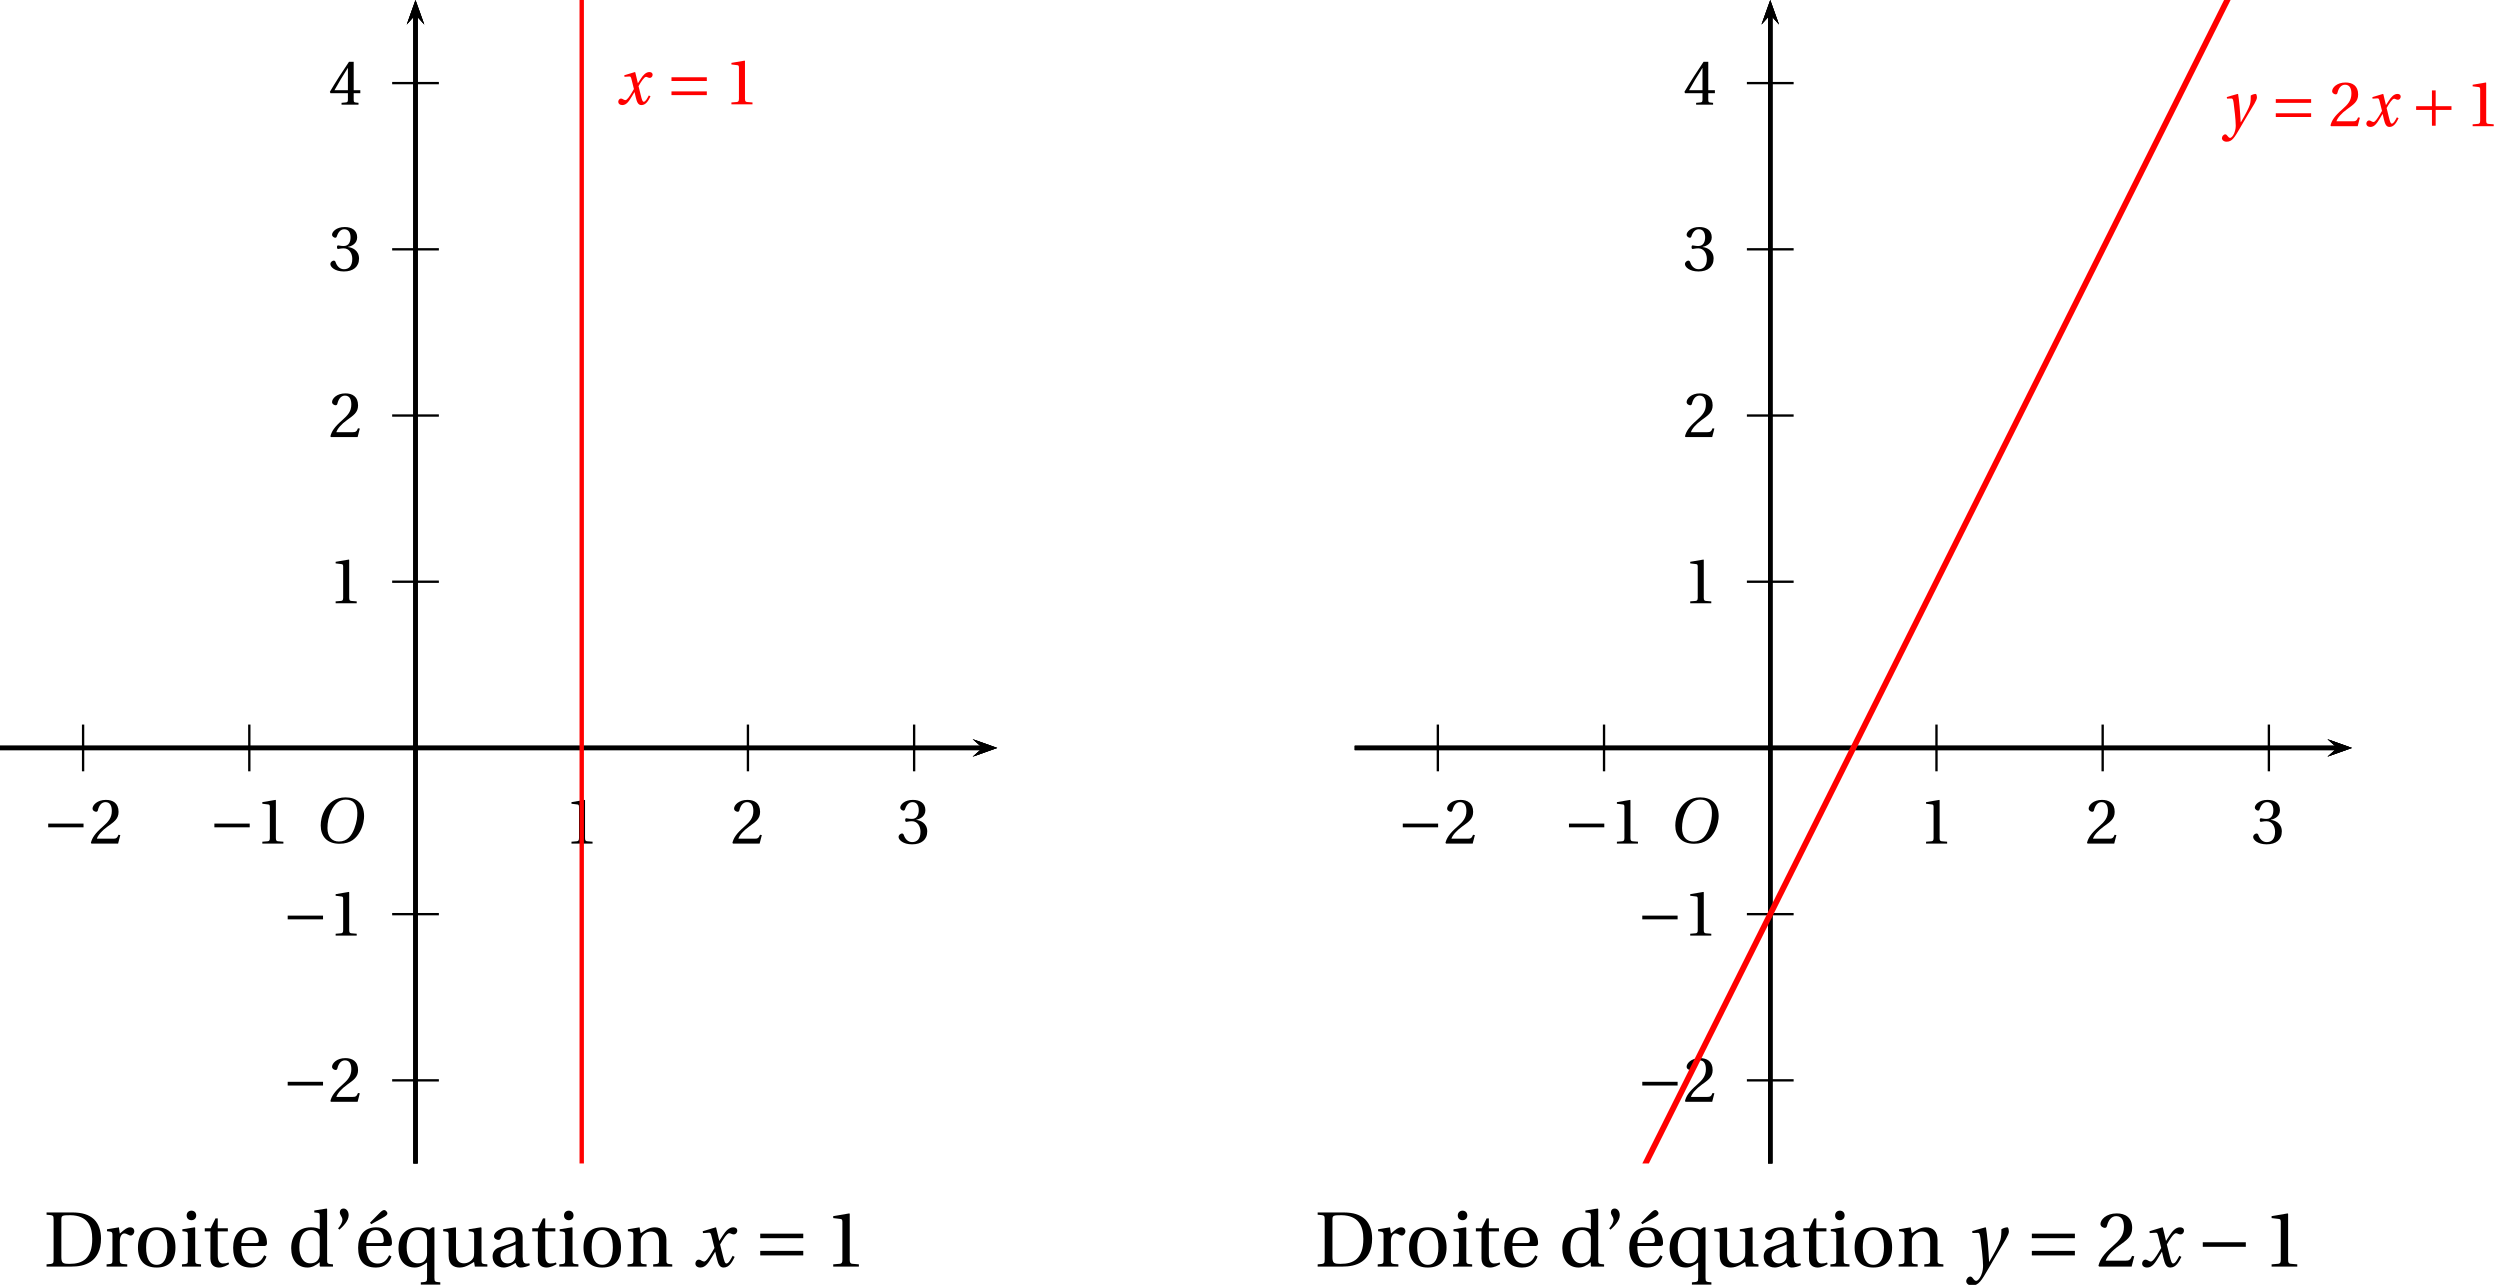 <?xml version='1.0' encoding='UTF-8'?>
<!-- This file was generated by dvisvgm 2.2 -->
<svg height='179.936pt' version='1.1' viewBox='50.801 21.555 350.104 179.936' width='350.104pt' xmlns='http://www.w3.org/2000/svg' xmlns:xlink='http://www.w3.org/1999/xlink'>
<defs>
<clipPath id='clip1'>
<path d='M50.801 184.485V21.555H190.457V184.485Z'/>
</clipPath>
<clipPath id='clip2'>
<path d='M240.52 184.485V21.555H380.177V184.485Z'/>
</clipPath>
<use id='g10-39' xlink:href='#g3-39'/>
<use id='g10-49' xlink:href='#g3-49'/>
<use id='g10-50' xlink:href='#g3-50'/>
<use id='g10-51' xlink:href='#g3-51'/>
<use id='g10-52' xlink:href='#g3-52'/>
<use id='g10-68' xlink:href='#g3-68'/>
<use id='g10-97' xlink:href='#g3-97'/>
<use id='g10-100' xlink:href='#g3-100'/>
<use id='g10-101' xlink:href='#g3-101'/>
<use id='g10-105' xlink:href='#g3-105'/>
<use id='g10-110' xlink:href='#g3-110'/>
<use id='g10-111' xlink:href='#g3-111'/>
<use id='g10-113' xlink:href='#g3-113'/>
<use id='g10-114' xlink:href='#g3-114'/>
<use id='g10-116' xlink:href='#g3-116'/>
<use id='g10-117' xlink:href='#g3-117'/>
<use id='g10-233' xlink:href='#g3-233'/>
<path d='M6.958 -2.772V-3.408H0.931V-2.772H6.958Z' id='g1-161'/>
<path d='M0.931 -3.408V-2.772H3.627V-0.077H4.263V-2.772H6.958V-3.408H4.263V-6.103H3.627V-3.408H0.931Z' id='g1-197'/>
<path d='M6.958 -1.567V-2.202H0.931V-1.567H6.958ZM6.958 -3.978V-4.613H0.931V-3.978H6.958Z' id='g1-198'/>
<path d='M5.523 -7.364C6.728 -7.364 7.495 -6.651 7.495 -5.106C7.495 -4.482 7.429 -3.572 6.98 -2.411C6.531 -1.238 5.786 -0.219 4.361 -0.219C3.178 -0.219 2.4 -0.997 2.4 -2.52C2.4 -3.441 2.575 -4.46 3.079 -5.523C3.583 -6.564 4.361 -7.364 5.523 -7.364ZM5.479 -7.747C3.726 -7.747 2.641 -6.783 2.005 -5.731C1.403 -4.712 1.249 -3.682 1.249 -2.959C1.249 -1.151 2.279 0.164 4.46 0.164C6.399 0.164 7.353 -0.833 7.955 -1.918C8.547 -2.991 8.646 -4.109 8.646 -4.536C8.646 -6.783 7.287 -7.747 5.479 -7.747Z' id='g8-79'/>
<path d='M5.556 -1.512C5.293 -1.019 4.997 -0.438 4.69 -0.438C4.482 -0.438 4.394 -0.69 4.153 -1.666L3.802 -3.101C4.197 -3.802 4.756 -4.679 5.073 -4.679C5.172 -4.679 5.26 -4.657 5.38 -4.591C5.49 -4.547 5.599 -4.504 5.731 -4.504C5.972 -4.504 6.202 -4.734 6.202 -5.03C6.202 -5.369 5.95 -5.501 5.643 -5.501C5.062 -5.501 4.569 -4.975 4.186 -4.361L3.704 -3.616H3.682L3.243 -5.457L3.178 -5.501L1.37 -4.953L1.403 -4.69L2.224 -4.745C2.422 -4.756 2.498 -4.701 2.619 -4.197L3.013 -2.608L2.707 -2.082C2.235 -1.282 1.83 -0.712 1.567 -0.712C1.457 -0.712 1.348 -0.756 1.249 -0.811C1.14 -0.866 0.997 -0.975 0.811 -0.975C0.526 -0.975 0.34 -0.69 0.34 -0.427C0.34 -0.11 0.603 0.131 1.041 0.131C1.786 0.131 2.213 -0.614 2.663 -1.348L3.101 -2.071H3.123L3.32 -1.216C3.528 -0.34 3.737 0.131 4.295 0.131C5.095 0.131 5.512 -0.69 5.84 -1.359L5.556 -1.512Z' id='g8-120'/>
<path d='M0.778 -4.975L0.811 -4.701L1.556 -4.723C1.797 -4.734 1.852 -4.547 1.94 -3.978C2.06 -3.123 2.301 -1.019 2.301 -0.142C2.301 0.186 2.279 0.636 2.038 1.216C1.841 1.677 1.556 1.994 1.337 1.994C1.172 1.994 1.052 1.874 0.888 1.655C0.756 1.479 0.668 1.392 0.504 1.392C0.219 1.403 -0.055 1.731 -0.055 2.049C-0.055 2.345 0.263 2.652 0.745 2.652C1.677 2.652 2.082 1.961 3.046 0.296C3.265 -0.077 3.923 -1.238 4.602 -2.356C5.227 -3.386 5.917 -4.449 5.917 -4.887C5.917 -5.271 5.797 -5.501 5.72 -5.501C5.512 -5.501 5.139 -5.413 4.865 -5.227C4.876 -4.843 4.854 -4.175 4.723 -3.715C4.547 -3.101 3.901 -1.918 3.178 -0.668H3.145C3.068 -2.345 2.86 -4.657 2.707 -5.457L2.619 -5.501L0.778 -4.975Z' id='g8-121'/>
<path d='M0.975 -5.172C1.523 -5.676 2.268 -6.41 2.268 -7.188C2.268 -7.78 1.918 -8.142 1.556 -8.131C1.227 -8.131 1.03 -7.9 1.03 -7.605C1.03 -7.21 1.392 -6.98 1.392 -6.575C1.392 -6.158 1.129 -5.742 0.789 -5.347L0.975 -5.172Z' id='g3-39'/>
<path d='M4.788 0V-0.318L3.868 -0.394C3.638 -0.416 3.506 -0.504 3.506 -0.931V-7.385L3.452 -7.451L1.194 -7.068V-6.794L2.213 -6.673C2.4 -6.651 2.476 -6.564 2.476 -6.246V-0.931C2.476 -0.723 2.444 -0.592 2.378 -0.515C2.323 -0.438 2.235 -0.405 2.115 -0.394L1.194 -0.318V0H4.788Z' id='g3-49'/>
<path d='M5.314 -1.446L5.008 -1.501C4.778 -0.909 4.558 -0.833 4.12 -0.833H1.315C1.49 -1.403 2.137 -2.181 3.156 -2.915C4.208 -3.682 5.019 -4.175 5.019 -5.402C5.019 -6.925 4.011 -7.451 2.86 -7.451C1.359 -7.451 0.581 -6.542 0.581 -5.972C0.581 -5.599 0.997 -5.424 1.183 -5.424C1.381 -5.424 1.457 -5.534 1.501 -5.72C1.677 -6.465 2.104 -7.068 2.783 -7.068C3.627 -7.068 3.868 -6.355 3.868 -5.556C3.868 -4.383 3.276 -3.726 2.323 -2.882C0.975 -1.709 0.504 -0.964 0.296 -0.11L0.405 0H4.942L5.314 -1.446Z' id='g3-50'/>
<path d='M1.425 -4.011C1.425 -3.824 1.479 -3.704 1.622 -3.704C1.753 -3.704 2.049 -3.813 2.575 -3.813C3.506 -3.813 4.032 -2.97 4.032 -2.016C4.032 -0.712 3.386 -0.252 2.608 -0.252C1.885 -0.252 1.414 -0.8 1.205 -1.414C1.14 -1.622 1.03 -1.72 0.877 -1.72C0.679 -1.72 0.296 -1.512 0.296 -1.118C0.296 -0.647 1.052 0.131 2.597 0.131C4.186 0.131 5.183 -0.668 5.183 -2.071C5.183 -3.539 3.923 -3.978 3.32 -4.032V-4.076C3.912 -4.175 4.865 -4.613 4.865 -5.698C4.865 -6.914 3.912 -7.451 2.739 -7.451C1.293 -7.451 0.581 -6.618 0.581 -6.147C0.581 -5.808 0.964 -5.621 1.118 -5.621C1.26 -5.621 1.348 -5.698 1.392 -5.84C1.633 -6.586 2.049 -7.068 2.663 -7.068C3.528 -7.068 3.737 -6.301 3.737 -5.687C3.737 -5.03 3.506 -4.208 2.575 -4.208C2.049 -4.208 1.753 -4.317 1.622 -4.317C1.479 -4.317 1.425 -4.208 1.425 -4.011Z' id='g3-51'/>
<path d='M3.287 -1.961V-0.844C3.287 -0.471 3.167 -0.405 2.904 -0.384L2.202 -0.318V0H5.095V-0.318L4.602 -0.373C4.35 -0.405 4.273 -0.471 4.273 -0.844V-1.961H5.402V-2.476H4.273V-7.32H3.474C2.444 -5.808 1.216 -3.901 0.208 -2.192L0.307 -1.961H3.287ZM0.997 -2.476C1.655 -3.671 2.422 -4.931 3.265 -6.257H3.287V-2.476H0.997Z' id='g3-52'/>
<path d='M2.455 -6.575C2.455 -7.144 2.553 -7.199 3.726 -7.199C6.082 -7.155 6.783 -5.731 6.783 -3.879C6.783 -1.118 5.435 -0.384 3.594 -0.384C2.641 -0.384 2.455 -0.504 2.455 -1.37V-6.575ZM0.384 -7.583V-7.265C1.348 -7.199 1.37 -7.177 1.37 -6.564V-1.019C1.37 -0.405 1.348 -0.384 0.384 -0.318V0H3.802C4.778 0 5.775 -0.142 6.586 -0.701S8.01 -2.279 8.01 -3.923C8.01 -5.03 7.692 -5.983 7.024 -6.629C6.312 -7.298 5.336 -7.572 4.021 -7.583H0.384Z' id='g3-68'/>
<path d='M3.758 -1.567C3.758 -0.679 3.079 -0.449 2.652 -0.449C1.972 -0.449 1.644 -0.931 1.644 -1.578C1.644 -2.093 1.885 -2.356 2.498 -2.586C2.937 -2.75 3.517 -2.959 3.758 -3.112V-1.567ZM4.745 -4.043C4.745 -4.679 4.602 -5.501 2.948 -5.501C1.709 -5.501 0.734 -4.854 0.734 -4.252C0.734 -3.901 1.14 -3.737 1.348 -3.737C1.578 -3.737 1.644 -3.857 1.698 -4.043C1.94 -4.854 2.389 -5.117 2.827 -5.117C3.254 -5.117 3.758 -4.898 3.758 -4.021V-3.561C3.485 -3.276 2.422 -3.002 1.556 -2.728C0.767 -2.487 0.537 -1.94 0.537 -1.425C0.537 -0.603 1.085 0.131 2.115 0.131C2.794 0.11 3.397 -0.296 3.748 -0.526C3.901 -0.121 4.076 0.131 4.46 0.131C4.865 0.131 5.336 0.011 5.753 -0.197L5.687 -0.46C5.534 -0.427 5.293 -0.405 5.128 -0.449C4.931 -0.493 4.745 -0.701 4.745 -1.392V-4.043Z' id='g3-97'/>
<path d='M6.388 0V-0.318C5.61 -0.373 5.566 -0.394 5.566 -0.953V-8.065L5.49 -8.131L3.769 -7.857V-7.583L4.186 -7.539C4.471 -7.506 4.536 -7.451 4.536 -7.035V-5.238C4.23 -5.402 3.824 -5.501 3.32 -5.501C2.422 -5.501 1.753 -5.216 1.293 -4.745C0.822 -4.252 0.537 -3.528 0.537 -2.575C0.537 -0.953 1.381 0.131 2.827 0.131C3.419 0.131 3.934 -0.131 4.526 -0.614V-0.077L4.613 0H6.388ZM4.536 -1.863C4.536 -1.622 4.526 -1.435 4.46 -1.249C4.241 -0.679 3.758 -0.46 3.189 -0.46C2.181 -0.46 1.677 -1.446 1.677 -2.707C1.677 -4.131 2.192 -5.117 3.309 -5.117C3.824 -5.117 4.241 -4.876 4.438 -4.427C4.526 -4.241 4.536 -4.087 4.536 -3.791V-1.863Z' id='g3-100'/>
<path d='M4.832 -2.882C5.062 -2.882 5.271 -2.937 5.271 -3.298C5.271 -3.945 5.062 -5.501 3.057 -5.501C1.348 -5.501 0.537 -4.284 0.537 -2.641C0.537 -0.909 1.282 0.153 3.068 0.131C4.284 0.121 4.909 -0.548 5.205 -1.414L4.876 -1.589C4.569 -0.953 4.153 -0.427 3.287 -0.427C1.929 -0.427 1.655 -1.742 1.677 -2.882H4.832ZM1.687 -3.298C1.687 -3.748 1.852 -5.117 2.991 -5.117C4.011 -5.117 4.131 -4.076 4.131 -3.649C4.131 -3.441 4.065 -3.298 3.758 -3.298H1.687Z' id='g3-101'/>
<path d='M0.405 -5.227V-4.953L0.822 -4.898C1.107 -4.854 1.172 -4.799 1.172 -4.405V-0.953C1.172 -0.394 1.14 -0.373 0.351 -0.318V0H3.024V-0.318C2.246 -0.373 2.202 -0.394 2.202 -0.953V-5.435L2.126 -5.501L0.405 -5.227ZM1.677 -7.835C1.282 -7.835 1.008 -7.55 1.008 -7.155C1.008 -6.772 1.282 -6.498 1.677 -6.498C2.082 -6.498 2.334 -6.772 2.345 -7.155C2.345 -7.55 2.082 -7.835 1.677 -7.835Z' id='g3-105'/>
<path d='M5.797 -3.758C5.797 -4.865 5.194 -5.501 4.186 -5.501C3.375 -5.501 2.871 -5.106 2.192 -4.668L2.038 -5.501L0.405 -5.227V-4.953L0.822 -4.898C1.107 -4.854 1.172 -4.799 1.172 -4.405V-0.953C1.172 -0.394 1.14 -0.373 0.351 -0.318V0H3.024V-0.318C2.246 -0.373 2.202 -0.394 2.202 -0.953V-3.517C2.202 -3.791 2.224 -3.945 2.312 -4.12C2.542 -4.547 3.035 -4.909 3.616 -4.909C4.361 -4.909 4.767 -4.493 4.767 -3.539V-0.953C4.767 -0.394 4.734 -0.373 3.945 -0.318V0H6.618V-0.318C5.84 -0.373 5.797 -0.394 5.797 -0.953V-3.758Z' id='g3-110'/>
<path d='M3.156 -5.501C1.403 -5.501 0.537 -4.46 0.537 -2.685S1.403 0.131 3.156 0.131C4.931 0.131 5.786 -0.909 5.786 -2.685S4.931 -5.501 3.156 -5.501ZM1.677 -2.685C1.677 -4.197 2.159 -5.117 3.156 -5.117C4.175 -5.117 4.646 -4.197 4.646 -2.685S4.175 -0.252 3.156 -0.252C2.159 -0.252 1.677 -1.172 1.677 -2.685Z' id='g3-111'/>
<path d='M5.566 -5.501H5.271L4.799 -5.161C4.383 -5.391 3.824 -5.501 3.353 -5.501C2.476 -5.501 1.786 -5.238 1.304 -4.745S0.537 -3.539 0.537 -2.553C0.537 -0.8 1.49 0.131 2.816 0.131C3.43 0.131 3.967 -0.164 4.536 -0.581V1.567C4.536 2.126 4.482 2.148 3.66 2.202V2.52H6.388V2.202C5.632 2.148 5.566 2.126 5.566 1.567V-5.501ZM4.536 -1.874C4.536 -1.633 4.526 -1.446 4.46 -1.271C4.252 -0.69 3.835 -0.46 3.233 -0.46C2.148 -0.46 1.677 -1.457 1.677 -2.696C1.677 -4.043 2.148 -5.117 3.265 -5.117C3.835 -5.117 4.241 -4.92 4.449 -4.361C4.515 -4.186 4.536 -3.989 4.536 -3.726V-1.874Z' id='g3-113'/>
<path d='M2.071 -5.501L0.405 -5.227V-4.953L0.822 -4.898C1.107 -4.854 1.172 -4.799 1.172 -4.405V-0.953C1.172 -0.394 1.118 -0.373 0.351 -0.318V0H3.243V-0.318C2.268 -0.373 2.202 -0.394 2.202 -0.953V-3.517C2.202 -4.361 2.575 -4.646 2.827 -4.646C3.002 -4.646 3.189 -4.58 3.506 -4.405C3.583 -4.361 3.671 -4.35 3.726 -4.35C3.989 -4.35 4.23 -4.624 4.23 -4.964C4.23 -5.205 4.076 -5.501 3.649 -5.501C3.254 -5.501 2.926 -5.26 2.202 -4.624L2.071 -5.501Z' id='g3-114'/>
<path d='M3.572 -4.931V-5.369H2.159V-6.75H1.841L1.172 -5.369H0.34V-4.931H1.129V-1.118C1.129 0 1.961 0.131 2.345 0.131C2.904 0.131 3.43 -0.153 3.748 -0.351L3.66 -0.581C3.397 -0.471 3.156 -0.438 2.882 -0.438C2.509 -0.438 2.159 -0.701 2.159 -1.534V-4.931H3.572Z' id='g3-116'/>
<path d='M6.476 0V-0.318C5.72 -0.373 5.654 -0.394 5.654 -0.953V-5.435L5.577 -5.501L3.857 -5.227V-4.953L4.273 -4.898C4.558 -4.854 4.624 -4.799 4.624 -4.405V-1.94C4.624 -1.633 4.591 -1.392 4.536 -1.282C4.284 -0.778 3.758 -0.46 3.189 -0.46C2.553 -0.46 2.082 -0.855 2.082 -1.709V-5.435L2.005 -5.501L0.285 -5.227V-4.953L0.701 -4.898C0.986 -4.854 1.052 -4.799 1.052 -4.405V-1.512C1.052 -0.252 1.797 0.131 2.608 0.131C3.539 0.131 4.295 -0.504 4.613 -0.657L4.723 0H6.476Z' id='g3-117'/>
<path d='M4.832 -2.882C5.062 -2.882 5.271 -2.937 5.271 -3.298C5.271 -3.945 5.062 -5.501 3.057 -5.501C1.348 -5.501 0.537 -4.284 0.537 -2.641C0.537 -0.909 1.282 0.153 3.068 0.131C4.284 0.121 4.909 -0.548 5.205 -1.414L4.876 -1.589C4.569 -0.953 4.153 -0.427 3.287 -0.427C1.929 -0.427 1.655 -1.742 1.677 -2.882H4.832ZM1.687 -3.298C1.687 -3.748 1.852 -5.117 2.991 -5.117C4.011 -5.117 4.131 -4.076 4.131 -3.649C4.131 -3.441 4.065 -3.298 3.758 -3.298H1.687ZM2.367 -5.939L4.021 -6.859C4.35 -7.035 4.635 -7.221 4.635 -7.451C4.635 -7.67 4.372 -7.922 4.208 -7.922C4.021 -7.922 3.835 -7.813 3.506 -7.473L2.202 -6.158L2.367 -5.939Z' id='g3-233'/>
</defs>
<g id='page1'>
<path clip-path='url(#clip1)' d='M187.02 127.523L190.457 126.297L187.02 125.07L188.395 126.297'/>
<path clip-path='url(#clip1)' d='M50.801 126.297H188.395' fill='none' stroke='#000000' stroke-miterlimit='10' stroke-width='0.614'/>
<path clip-path='url(#clip1)' d='M108.989 129.571V123.024' fill='none' stroke='#000000' stroke-miterlimit='10' stroke-width='0.327'/>
<path clip-path='url(#clip1)' d='M132.266 129.571V123.024' fill='none' stroke='#000000' stroke-miterlimit='10' stroke-width='0.327'/>
<path clip-path='url(#clip1)' d='M155.543 129.571V123.024' fill='none' stroke='#000000' stroke-miterlimit='10' stroke-width='0.327'/>
<path clip-path='url(#clip1)' d='M178.817 129.571V123.024' fill='none' stroke='#000000' stroke-miterlimit='10' stroke-width='0.327'/>
<path clip-path='url(#clip1)' d='M108.989 129.571V123.024' fill='none' stroke='#000000' stroke-miterlimit='10' stroke-width='0.327'/>
<path clip-path='url(#clip1)' d='M85.715 129.571V123.024' fill='none' stroke='#000000' stroke-miterlimit='10' stroke-width='0.327'/>
<path clip-path='url(#clip1)' d='M62.438 129.571V123.024' fill='none' stroke='#000000' stroke-miterlimit='10' stroke-width='0.327'/>
<path clip-path='url(#clip1)' d='M110.219 24.992L108.988 21.555L107.762 24.992L108.988 23.617'/>
<path clip-path='url(#clip1)' d='M108.989 184.485V23.618' fill='none' stroke='#000000' stroke-miterlimit='10' stroke-width='0.614'/>
<path clip-path='url(#clip1)' d='M187.02 127.523L190.457 126.297L187.02 125.07L188.395 126.297'/>
<path clip-path='url(#clip1)' d='M50.801 126.297H188.395' fill='none' stroke='#000000' stroke-miterlimit='10' stroke-width='0.614'/>
<path clip-path='url(#clip1)' d='M110.219 24.992L108.988 21.555L107.762 24.992L108.988 23.617'/>
<path clip-path='url(#clip1)' d='M108.989 184.485V23.618' fill='none' stroke='#000000' stroke-miterlimit='10' stroke-width='0.614'/>
<path clip-path='url(#clip1)' d='M105.719 126.297H112.262' fill='none' stroke='#000000' stroke-miterlimit='10' stroke-width='0.327'/>
<path clip-path='url(#clip1)' d='M105.719 103.02H112.262' fill='none' stroke='#000000' stroke-miterlimit='10' stroke-width='0.327'/>
<path clip-path='url(#clip1)' d='M105.719 79.747H112.262' fill='none' stroke='#000000' stroke-miterlimit='10' stroke-width='0.327'/>
<path clip-path='url(#clip1)' d='M105.719 56.469H112.262' fill='none' stroke='#000000' stroke-miterlimit='10' stroke-width='0.327'/>
<path clip-path='url(#clip1)' d='M105.719 33.192H112.262' fill='none' stroke='#000000' stroke-miterlimit='10' stroke-width='0.327'/>
<path clip-path='url(#clip1)' d='M105.719 126.297H112.262' fill='none' stroke='#000000' stroke-miterlimit='10' stroke-width='0.327'/>
<path clip-path='url(#clip1)' d='M105.719 149.575H112.262' fill='none' stroke='#000000' stroke-miterlimit='10' stroke-width='0.327'/>
<path clip-path='url(#clip1)' d='M105.719 172.848H112.262' fill='none' stroke='#000000' stroke-miterlimit='10' stroke-width='0.327'/>
<path clip-path='url(#clip1)' d='M110.219 24.992L108.988 21.555L107.762 24.992L108.988 23.617'/>
<path clip-path='url(#clip1)' d='M108.989 184.485V23.618' fill='none' stroke='#000000' stroke-miterlimit='10' stroke-width='0.614'/>
<path clip-path='url(#clip1)' d='M187.02 127.523L190.457 126.297L187.02 125.07L188.395 126.297'/>
<path clip-path='url(#clip1)' d='M50.801 126.297H188.395' fill='none' stroke='#000000' stroke-miterlimit='10' stroke-width='0.614'/>
<g transform='matrix(0.821 0 0 0.821 6.543 33.001)'>
<use x='150.194' xlink:href='#g10-49' y='129.95'/>
<use x='178.541' xlink:href='#g10-50' y='129.95'/>
<use x='206.887' xlink:href='#g10-51' y='129.95'/>
<use x='89.544' xlink:href='#g1-161' y='129.95'/>
<use x='97.459' xlink:href='#g10-49' y='129.95'/>
<use x='61.198' xlink:href='#g1-161' y='129.95'/>
<use x='69.112' xlink:href='#g10-50' y='129.95'/>
<use x='102.05' xlink:href='#g1-161' y='145.648'/>
<use x='109.965' xlink:href='#g10-49' y='145.648'/>
<use x='102.05' xlink:href='#g1-161' y='173.995'/>
<use x='109.965' xlink:href='#g10-50' y='173.995'/>
<use x='109.965' xlink:href='#g10-49' y='88.955'/>
<use x='109.965' xlink:href='#g10-50' y='60.609'/>
<use x='109.965' xlink:href='#g10-51' y='32.233'/>
<use x='109.965' xlink:href='#g10-52' y='3.916'/>
</g>
<path clip-path='url(#clip1)' d='M132.266 184.484V21.555' fill='none' stroke='#ff0000' stroke-miterlimit='10' stroke-width='0.614'/>
<g transform='matrix(0.821 0 0 0.821 -0.44 39.984)'>
<use x='115.87' xlink:href='#g8-79' y='121.313'/>
</g>
<g fill='#ff0000' transform='matrix(0.821 0 0 0.821 34.474 -60.103)'>
<use x='125.004' xlink:href='#g8-120' y='117.254'/>
<use x='133.494' xlink:href='#g1-198' y='117.254'/>
<use x='143.454' xlink:href='#g10-49' y='117.254'/>
</g>
<path clip-path='url(#clip2)' d='M376.742 127.523L380.176 126.297L376.742 125.07L378.113 126.297'/>
<path clip-path='url(#clip2)' d='M240.52 126.297H378.113' fill='none' stroke='#000000' stroke-miterlimit='10' stroke-width='0.614'/>
<path clip-path='url(#clip2)' d='M298.711 129.571V123.024' fill='none' stroke='#000000' stroke-miterlimit='10' stroke-width='0.327'/>
<path clip-path='url(#clip2)' d='M321.989 129.571V123.024' fill='none' stroke='#000000' stroke-miterlimit='10' stroke-width='0.327'/>
<path clip-path='url(#clip2)' d='M345.262 129.571V123.024' fill='none' stroke='#000000' stroke-miterlimit='10' stroke-width='0.327'/>
<path clip-path='url(#clip2)' d='M368.539 129.571V123.024' fill='none' stroke='#000000' stroke-miterlimit='10' stroke-width='0.327'/>
<path clip-path='url(#clip2)' d='M298.711 129.571V123.024' fill='none' stroke='#000000' stroke-miterlimit='10' stroke-width='0.327'/>
<path clip-path='url(#clip2)' d='M275.434 129.571V123.024' fill='none' stroke='#000000' stroke-miterlimit='10' stroke-width='0.327'/>
<path clip-path='url(#clip2)' d='M252.16 129.571V123.024' fill='none' stroke='#000000' stroke-miterlimit='10' stroke-width='0.327'/>
<path clip-path='url(#clip2)' d='M299.937 24.992L298.711 21.555L297.484 24.992L298.711 23.617'/>
<path clip-path='url(#clip2)' d='M298.711 184.485V23.618' fill='none' stroke='#000000' stroke-miterlimit='10' stroke-width='0.614'/>
<path clip-path='url(#clip2)' d='M376.742 127.523L380.176 126.297L376.742 125.07L378.113 126.297'/>
<path clip-path='url(#clip2)' d='M240.52 126.297H378.113' fill='none' stroke='#000000' stroke-miterlimit='10' stroke-width='0.614'/>
<path clip-path='url(#clip2)' d='M299.937 24.992L298.711 21.555L297.484 24.992L298.711 23.617'/>
<path clip-path='url(#clip2)' d='M298.711 184.485V23.618' fill='none' stroke='#000000' stroke-miterlimit='10' stroke-width='0.614'/>
<path clip-path='url(#clip2)' d='M295.438 126.297H301.985' fill='none' stroke='#000000' stroke-miterlimit='10' stroke-width='0.327'/>
<path clip-path='url(#clip2)' d='M295.438 103.02H301.985' fill='none' stroke='#000000' stroke-miterlimit='10' stroke-width='0.327'/>
<path clip-path='url(#clip2)' d='M295.438 79.747H301.985' fill='none' stroke='#000000' stroke-miterlimit='10' stroke-width='0.327'/>
<path clip-path='url(#clip2)' d='M295.438 56.469H301.985' fill='none' stroke='#000000' stroke-miterlimit='10' stroke-width='0.327'/>
<path clip-path='url(#clip2)' d='M295.438 33.192H301.985' fill='none' stroke='#000000' stroke-miterlimit='10' stroke-width='0.327'/>
<path clip-path='url(#clip2)' d='M295.438 126.297H301.985' fill='none' stroke='#000000' stroke-miterlimit='10' stroke-width='0.327'/>
<path clip-path='url(#clip2)' d='M295.438 149.575H301.985' fill='none' stroke='#000000' stroke-miterlimit='10' stroke-width='0.327'/>
<path clip-path='url(#clip2)' d='M295.438 172.848H301.985' fill='none' stroke='#000000' stroke-miterlimit='10' stroke-width='0.327'/>
<path clip-path='url(#clip2)' d='M299.937 24.992L298.711 21.555L297.484 24.992L298.711 23.617'/>
<path clip-path='url(#clip2)' d='M298.711 184.485V23.618' fill='none' stroke='#000000' stroke-miterlimit='10' stroke-width='0.614'/>
<path clip-path='url(#clip2)' d='M376.742 127.523L380.176 126.297L376.742 125.07L378.113 126.297'/>
<path clip-path='url(#clip2)' d='M240.52 126.297H378.113' fill='none' stroke='#000000' stroke-miterlimit='10' stroke-width='0.614'/>
<g transform='matrix(0.821 0 0 0.821 40.48 33.001)'>
<use x='339.915' xlink:href='#g10-49' y='129.95'/>
<use x='368.262' xlink:href='#g10-50' y='129.95'/>
<use x='396.608' xlink:href='#g10-51' y='129.95'/>
<use x='279.265' xlink:href='#g1-161' y='129.95'/>
<use x='287.179' xlink:href='#g10-49' y='129.95'/>
<use x='250.919' xlink:href='#g1-161' y='129.95'/>
<use x='258.833' xlink:href='#g10-50' y='129.95'/>
<use x='291.771' xlink:href='#g1-161' y='145.648'/>
<use x='299.685' xlink:href='#g10-49' y='145.648'/>
<use x='291.771' xlink:href='#g1-161' y='173.995'/>
<use x='299.685' xlink:href='#g10-50' y='173.995'/>
<use x='299.685' xlink:href='#g10-49' y='88.955'/>
<use x='299.685' xlink:href='#g10-50' y='60.609'/>
<use x='299.685' xlink:href='#g10-51' y='32.233'/>
<use x='299.685' xlink:href='#g10-52' y='3.916'/>
</g>
<path clip-path='url(#clip2)' d='M240.519 265.953L240.59 265.813L240.66 265.672L240.73 265.532L240.801 265.395L240.871 265.254L240.941 265.113L241.012 264.973L241.082 264.832L241.148 264.695L241.219 264.555L241.289 264.414L241.359 264.273L241.43 264.137L241.5 263.996L241.57 263.855L241.641 263.715L241.707 263.578L241.777 263.437L241.848 263.297L241.918 263.156L241.988 263.016L242.059 262.879L242.129 262.739L242.199 262.598L242.27 262.457L242.336 262.321L242.406 262.18L242.477 262.039L242.547 261.899L242.617 261.762L242.687 261.621L242.758 261.481L242.828 261.34L242.895 261.199L242.965 261.062L243.035 260.922L243.105 260.781L243.176 260.64L243.246 260.504L243.316 260.363L243.387 260.222L243.457 260.082L243.523 259.945L243.594 259.804L243.664 259.664L243.734 259.524L243.805 259.383L243.875 259.246L243.945 259.106L244.016 258.965L244.086 258.824L244.152 258.688L244.223 258.547L244.293 258.406L244.363 258.266L244.434 258.129L244.504 257.988L244.574 257.848L244.645 257.707L244.711 257.566L244.781 257.43L244.852 257.289L244.922 257.148L244.992 257.008L245.062 256.871L245.133 256.731L245.203 256.59L245.273 256.449L245.34 256.313L245.41 256.172L245.48 256.031L245.551 255.891L245.621 255.75L245.691 255.613L245.762 255.473L245.832 255.332L245.902 255.191L245.969 255.055L246.039 254.914L246.109 254.773L246.18 254.633L246.25 254.496L246.32 254.355L246.391 254.215L246.461 254.074L246.527 253.934L246.598 253.797L246.668 253.657L246.738 253.516L246.809 253.375L246.879 253.239L246.949 253.098L247.019 252.957L247.09 252.817L247.156 252.68L247.227 252.539L247.297 252.398L247.367 252.258L247.438 252.117L247.508 251.98L247.578 251.84L247.648 251.699L247.719 251.558L247.785 251.422L247.855 251.281L247.926 251.14L247.996 251L248.066 250.863L248.137 250.722L248.207 250.582L248.277 250.442L248.344 250.301L248.414 250.164L248.484 250.024L248.555 249.883L248.625 249.742L248.695 249.606L248.766 249.465L248.836 249.324L248.906 249.184L248.973 249.047L249.043 248.906L249.113 248.766L249.184 248.625L249.254 248.484L249.324 248.348L249.395 248.207L249.465 248.066L249.535 247.926L249.602 247.789L249.672 247.648L249.742 247.508L249.812 247.367L249.883 247.231L249.953 247.09L250.023 246.949L250.094 246.809L250.16 246.668L250.23 246.531L250.301 246.391L250.371 246.25L250.441 246.109L250.512 245.973L250.582 245.832L250.652 245.691L250.723 245.551L250.789 245.414L250.859 245.273L250.93 245.133L251 244.992L251.07 244.852L251.141 244.715L251.211 244.575L251.281 244.434L251.352 244.293L251.418 244.157L251.488 244.016L251.559 243.875L251.629 243.735L251.699 243.598L251.77 243.457L251.84 243.316L251.91 243.176L251.977 243.035L252.047 242.898L252.117 242.758L252.187 242.617L252.258 242.476L252.328 242.34L252.398 242.199L252.469 242.058L252.539 241.918L252.605 241.781L252.676 241.64L252.746 241.5L252.816 241.36L252.887 241.219L252.957 241.082L253.027 240.942L253.098 240.801L253.168 240.66L253.234 240.524L253.305 240.383L253.375 240.242L253.445 240.102L253.516 239.965L253.586 239.824L253.656 239.684L253.727 239.543L253.793 239.402L253.863 239.265L253.934 239.125L254.004 238.984L254.074 238.844L254.144 238.707L254.215 238.566L254.285 238.426L254.355 238.285L254.422 238.149L254.492 238.008L254.563 237.867L254.633 237.727L254.703 237.586L254.773 237.449L254.844 237.309L254.914 237.168L254.984 237.027L255.051 236.891L255.121 236.75L255.191 236.609L255.262 236.469L255.332 236.332L255.402 236.191L255.473 236.051L255.543 235.91L255.609 235.77L255.68 235.633L255.75 235.493L255.82 235.352L255.891 235.211L255.961 235.075L256.031 234.934L256.102 234.793L256.172 234.652L256.238 234.516L256.309 234.375L256.379 234.234L256.449 234.094L256.52 233.953L256.59 233.816L256.66 233.676L256.73 233.535L256.801 233.394L256.867 233.258L256.937 233.117L257.008 232.976L257.078 232.836L257.148 232.699L257.219 232.558L257.289 232.418L257.359 232.278L257.426 232.137L257.496 232L257.566 231.86L257.637 231.719L257.707 231.578L257.777 231.442L257.848 231.301L257.918 231.16L257.988 231.02L258.055 230.883L258.125 230.742L258.195 230.601L258.266 230.461L258.336 230.32L258.406 230.183L258.477 230.043L258.547 229.902L258.617 229.761L258.684 229.625L258.754 229.484L258.824 229.344L258.895 229.203L258.965 229.067L259.035 228.926L259.105 228.785L259.176 228.645L259.242 228.508L259.313 228.367L259.383 228.227L259.453 228.086L259.523 227.945L259.594 227.809L259.664 227.668L259.734 227.527L259.805 227.387L259.871 227.25L259.941 227.109L260.012 226.969L260.082 226.828L260.152 226.691L260.223 226.55L260.293 226.41L260.363 226.27L260.434 226.129L260.5 225.993L260.57 225.852L260.641 225.711L260.711 225.57L260.781 225.434L260.852 225.293L260.922 225.152L260.992 225.012L261.059 224.875L261.129 224.734L261.199 224.594L261.27 224.453L261.34 224.312L261.41 224.176L261.48 224.035L261.551 223.894L261.621 223.754L261.687 223.617L261.758 223.476L261.828 223.336L261.898 223.196L261.969 223.058L262.039 222.918L262.109 222.778L262.18 222.637L262.25 222.496L262.316 222.36L262.387 222.219L262.457 222.078L262.527 221.938L262.598 221.801L262.668 221.66L262.738 221.519L262.809 221.379L262.875 221.242L262.945 221.101L263.016 220.961L263.086 220.82L263.156 220.679L263.227 220.543L263.297 220.402L263.367 220.262L263.437 220.121L263.504 219.985L263.574 219.844L263.645 219.703L263.715 219.563L263.785 219.426L263.855 219.285L263.926 219.145L263.996 219.004L264.062 218.863L264.133 218.727L264.203 218.586L264.273 218.445L264.344 218.305L264.414 218.168L264.484 218.027L264.555 217.887L264.625 217.746L264.691 217.609L264.762 217.468L264.832 217.328L264.902 217.188L264.973 217.047L265.043 216.911L265.113 216.77L265.184 216.629L265.254 216.488L265.32 216.352L265.391 216.211L265.461 216.07L265.531 215.93L265.602 215.793L265.672 215.652L265.742 215.512L265.813 215.371L265.879 215.23L265.949 215.094L266.019 214.953L266.09 214.812L266.16 214.672L266.23 214.535L266.301 214.394L266.371 214.254L266.441 214.114L266.508 213.976L266.578 213.836L266.648 213.696L266.719 213.555L266.789 213.414L266.859 213.278L266.93 213.137L267 212.996L267.07 212.855L267.137 212.719L267.207 212.578L267.277 212.437L267.348 212.297L267.418 212.16L267.488 212.019L267.559 211.879L267.629 211.738L267.695 211.597L267.766 211.461L267.836 211.32L267.906 211.18L267.977 211.039L268.047 210.902L268.117 210.762L268.187 210.621L268.258 210.481L268.324 210.344L268.395 210.203L268.465 210.063L268.535 209.922L268.605 209.781L268.676 209.645L268.746 209.504L268.816 209.363L268.887 209.223L268.953 209.086L269.023 208.945L269.094 208.804L269.164 208.664L269.234 208.527L269.305 208.386L269.375 208.246L269.445 208.106L269.512 207.965L269.582 207.828L269.652 207.688L269.723 207.547L269.793 207.406L269.863 207.27L269.934 207.129L270.004 206.988L270.074 206.848L270.141 206.711L270.211 206.57L270.281 206.43L270.352 206.289L270.422 206.148L270.492 206.012L270.562 205.871L270.633 205.73L270.703 205.59L270.77 205.453L270.84 205.313L270.91 205.172L270.98 205.031L271.051 204.895L271.121 204.754L271.191 204.613L271.262 204.473L271.328 204.332L271.398 204.195L271.469 204.055L271.539 203.914L271.609 203.773L271.68 203.637L271.75 203.496L271.82 203.356L271.891 203.215L271.957 203.078L272.027 202.938L272.098 202.797L272.168 202.656L272.238 202.516L272.309 202.379L272.379 202.238L272.449 202.098L272.519 201.957L272.586 201.82L272.656 201.68L272.727 201.539L272.797 201.398L272.867 201.262L272.938 201.121L273.008 200.98L273.078 200.84L273.144 200.699L273.215 200.563L273.285 200.422L273.355 200.281L273.426 200.141L273.496 200.004L273.566 199.863L273.637 199.723L273.707 199.582L273.773 199.445L273.844 199.305L273.914 199.164L273.984 199.023L274.055 198.883L274.125 198.746L274.195 198.606L274.266 198.465L274.336 198.324L274.402 198.188L274.473 198.047L274.543 197.906L274.613 197.766L274.684 197.629L274.754 197.488L274.824 197.348L274.895 197.207L274.961 197.066L275.031 196.93L275.102 196.789L275.172 196.648L275.242 196.508L275.312 196.371L275.383 196.231L275.453 196.09L275.523 195.949L275.59 195.813L275.66 195.672L275.73 195.531L275.801 195.391L275.871 195.25L275.941 195.113L276.012 194.973L276.082 194.832L276.152 194.691L276.219 194.555L276.289 194.414L276.359 194.274L276.43 194.133L276.5 193.996L276.57 193.855L276.641 193.715L276.711 193.574L276.777 193.434L276.848 193.297L276.918 193.156L276.988 193.016L277.059 192.875L277.129 192.738L277.199 192.598L277.27 192.457L277.34 192.316L277.406 192.18L277.477 192.039L277.547 191.898L277.617 191.758L277.687 191.617L277.758 191.481L277.828 191.34L277.898 191.199L277.969 191.059L278.035 190.922L278.105 190.781L278.176 190.641L278.246 190.5L278.316 190.363L278.387 190.223L278.457 190.082L278.527 189.941L278.594 189.801L278.664 189.664L278.734 189.523L278.805 189.383L278.875 189.242L278.945 189.105L279.016 188.965L279.086 188.824L279.156 188.684L279.223 188.547L279.293 188.406L279.363 188.266L279.434 188.125L279.504 187.984L279.574 187.848L279.644 187.707L279.715 187.566L279.785 187.426L279.852 187.289L279.922 187.148L279.992 187.008L280.063 186.867L280.133 186.73L280.203 186.59L280.273 186.449L280.344 186.309L280.41 186.168L280.48 186.031L280.551 185.891L280.621 185.75L280.691 185.609L280.762 185.473L280.832 185.332L280.902 185.191L280.973 185.051L281.039 184.914L281.109 184.773L281.18 184.633L281.25 184.492L281.32 184.352L281.391 184.215L281.461 184.074L281.531 183.934L281.602 183.793L281.668 183.656L281.738 183.516L281.809 183.375L281.879 183.234L281.949 183.098L282.02 182.957L282.09 182.816L282.16 182.676L282.227 182.535L282.297 182.398L282.367 182.258L282.437 182.117L282.508 181.977L282.578 181.84L282.648 181.699L282.719 181.559L282.789 181.418L282.855 181.281L282.926 181.141L282.996 181L283.066 180.859L283.137 180.719L283.207 180.582L283.277 180.441L283.348 180.301L283.418 180.16L283.484 180.023L283.555 179.883L283.625 179.742L283.695 179.602L283.766 179.465L283.836 179.324L283.906 179.184L283.977 179.043L284.047 178.902L284.113 178.766L284.184 178.625L284.254 178.484L284.324 178.344L284.395 178.207L284.465 178.066L284.535 177.926L284.605 177.785L284.672 177.648L284.742 177.508L284.813 177.367L284.883 177.227L284.953 177.086L285.023 176.949L285.094 176.809L285.164 176.668L285.234 176.527L285.301 176.391L285.371 176.25L285.441 176.109L285.512 175.969L285.582 175.828L285.652 175.691L285.723 175.551L285.793 175.41L285.863 175.27L285.93 175.133L286 174.992L286.07 174.852L286.141 174.711L286.211 174.574L286.281 174.434L286.352 174.293L286.422 174.152L286.488 174.012L286.559 173.875L286.629 173.734L286.699 173.594L286.77 173.453L286.84 173.316L286.91 173.176L286.98 173.035L287.051 172.895L287.117 172.758L287.187 172.617L287.258 172.477L287.328 172.336L287.398 172.195L287.469 172.059L287.539 171.918L287.609 171.777L287.68 171.637L287.746 171.5L287.816 171.359L287.887 171.219L287.957 171.078L288.027 170.941L288.098 170.801L288.168 170.66L288.238 170.52L288.305 170.379L288.375 170.242L288.445 170.102L288.516 169.961L288.586 169.82L288.656 169.684L288.727 169.543L288.797 169.402L288.867 169.262L288.934 169.125L289.004 168.984L289.074 168.844L289.145 168.703L289.215 168.563L289.285 168.426L289.355 168.285L289.426 168.145L289.496 168.004L289.562 167.867L289.633 167.727L289.703 167.586L289.773 167.445L289.844 167.309L289.914 167.168L289.984 167.027L290.055 166.887L290.121 166.746L290.191 166.609L290.262 166.469L290.332 166.328L290.402 166.188L290.473 166.051L290.543 165.91L290.613 165.77L290.684 165.629L290.75 165.492L290.82 165.352L290.891 165.211L290.961 165.07L291.031 164.93L291.102 164.793L291.172 164.652L291.242 164.512L291.312 164.371L291.379 164.234L291.449 164.094L291.52 163.953L291.59 163.813L291.66 163.676L291.73 163.535L291.801 163.395L291.871 163.254L291.937 163.113L292.008 162.977L292.078 162.836L292.148 162.695L292.219 162.555L292.289 162.418L292.359 162.277L292.43 162.137L292.5 161.996L292.566 161.859L292.637 161.719L292.707 161.578L292.777 161.438L292.848 161.297L292.918 161.16L292.988 161.02L293.059 160.879L293.129 160.738L293.195 160.602L293.266 160.461L293.336 160.32L293.406 160.18L293.477 160.043L293.547 159.902L293.617 159.762L293.687 159.621L293.754 159.481L293.824 159.344L293.895 159.203L293.965 159.063L294.035 158.922L294.105 158.785L294.176 158.645L294.246 158.504L294.316 158.363L294.383 158.227L294.453 158.086L294.523 157.945L294.594 157.805L294.664 157.664L294.734 157.527L294.805 157.387L294.875 157.246L294.945 157.106L295.012 156.969L295.082 156.828L295.152 156.688L295.223 156.547L295.293 156.41L295.363 156.27L295.434 156.129L295.504 155.988L295.574 155.848L295.641 155.711L295.711 155.57L295.781 155.43L295.852 155.289L295.922 155.152L295.992 155.012L296.062 154.871L296.133 154.73L296.199 154.594L296.27 154.453L296.34 154.313L296.41 154.172L296.48 154.031L296.551 153.895L296.621 153.754L296.691 153.613L296.762 153.473L296.828 153.336L296.898 153.195L296.969 153.055L297.039 152.914L297.109 152.777L297.18 152.637L297.25 152.496L297.32 152.356L297.391 152.215L297.457 152.078L297.527 151.938L297.598 151.797L297.668 151.656L297.738 151.52L297.809 151.379L297.879 151.238L297.949 151.098L298.016 150.961L298.086 150.82L298.156 150.68L298.227 150.539L298.297 150.399L298.367 150.262L298.437 150.121L298.508 149.98L298.578 149.84L298.645 149.703L298.715 149.563L298.785 149.422L298.855 149.281L298.926 149.141L298.996 149.004L299.066 148.863L299.137 148.723L299.207 148.582L299.273 148.445L299.344 148.305L299.414 148.164L299.484 148.023L299.555 147.887L299.625 147.746L299.695 147.606L299.766 147.465L299.832 147.324L299.902 147.188L299.973 147.047L300.043 146.906L300.113 146.766L300.184 146.629L300.254 146.488L300.324 146.348L300.395 146.207L300.461 146.07L300.531 145.93L300.602 145.789L300.672 145.648L300.742 145.508L300.812 145.371L300.883 145.231L300.953 145.09L301.023 144.949L301.09 144.813L301.16 144.672L301.23 144.531L301.301 144.391L301.371 144.254L301.441 144.113L301.512 143.973L301.582 143.832L301.648 143.691L301.719 143.555L301.789 143.414L301.859 143.274L301.93 143.133L302 142.996L302.07 142.855L302.141 142.715L302.211 142.574L302.277 142.438L302.348 142.297L302.418 142.156L302.488 142.016L302.559 141.875L302.629 141.738L302.699 141.598L302.77 141.457L302.84 141.316L302.906 141.18L302.977 141.039L303.047 140.898L303.117 140.758L303.187 140.621L303.258 140.481L303.328 140.34L303.398 140.199L303.465 140.059L303.535 139.922L303.605 139.781L303.676 139.641L303.746 139.5L303.816 139.363L303.887 139.223L303.957 139.082L304.027 138.941L304.094 138.805L304.164 138.664L304.234 138.523L304.305 138.383L304.375 138.242L304.445 138.105L304.516 137.965L304.586 137.824L304.656 137.684L304.723 137.547L304.793 137.406L304.863 137.266L304.934 137.125L305.004 136.988L305.074 136.848L305.145 136.707L305.215 136.566L305.281 136.426L305.352 136.289L305.422 136.148L305.492 136.008L305.562 135.867L305.633 135.73L305.703 135.59L305.773 135.449L305.844 135.309L305.91 135.172L305.98 135.031L306.051 134.891L306.121 134.75L306.191 134.609L306.262 134.473L306.332 134.332L306.402 134.191L306.473 134.051L306.539 133.914L306.609 133.773L306.68 133.633L306.75 133.492L306.82 133.356L306.891 133.215L306.961 133.074L307.031 132.934L307.098 132.793L307.168 132.656L307.238 132.516L307.309 132.375L307.379 132.234L307.449 132.098L307.52 131.957L307.59 131.816L307.66 131.676L307.727 131.539L307.797 131.398L307.867 131.258L307.937 131.117L308.008 130.977L308.078 130.84L308.148 130.699L308.219 130.559L308.289 130.418L308.355 130.281L308.426 130.141L308.496 130L308.566 129.859L308.637 129.723L308.707 129.582L308.777 129.441L308.848 129.301L308.914 129.16L308.984 129.023L309.055 128.883L309.125 128.742L309.195 128.602L309.266 128.465L309.336 128.324L309.406 128.184L309.477 128.043L309.543 127.906L309.613 127.766L309.684 127.625L309.754 127.484L309.824 127.344L309.895 127.207L309.965 127.066L310.035 126.926L310.105 126.785L310.172 126.648L310.242 126.508L310.313 126.367L310.383 126.227L310.453 126.09L310.523 125.949L310.594 125.809L310.664 125.668L310.734 125.527L310.801 125.391L310.871 125.25L310.941 125.109L311.012 124.969L311.082 124.832L311.152 124.691L311.223 124.551L311.293 124.41L311.359 124.273L311.43 124.133L311.5 123.992L311.57 123.852L311.641 123.711L311.711 123.574L311.781 123.434L311.852 123.293L311.922 123.152L311.988 123.016L312.059 122.875L312.129 122.734L312.199 122.594L312.27 122.453L312.34 122.316L312.41 122.176L312.48 122.035L312.551 121.895L312.617 121.758L312.687 121.617L312.758 121.477L312.828 121.336L312.898 121.199L312.969 121.059L313.039 120.918L313.109 120.777L313.176 120.637L313.246 120.5L313.316 120.359L313.387 120.219L313.457 120.078L313.527 119.941L313.598 119.801L313.668 119.66L313.738 119.52L313.805 119.383L313.875 119.242L313.945 119.102L314.016 118.961L314.086 118.82L314.156 118.684L314.227 118.543L314.297 118.402L314.367 118.262L314.434 118.125L314.504 117.984L314.574 117.844L314.645 117.703L314.715 117.566L314.785 117.426L314.855 117.285L314.926 117.145L314.992 117.004L315.062 116.867L315.133 116.727L315.203 116.586L315.273 116.445L315.344 116.309L315.414 116.168L315.484 116.027L315.555 115.887L315.621 115.75L315.691 115.609L315.762 115.469L315.832 115.328L315.902 115.188L315.973 115.051L316.043 114.91L316.113 114.77L316.184 114.629L316.25 114.492L316.32 114.352L316.391 114.211L316.461 114.07L316.531 113.934L316.602 113.793L316.672 113.652L316.742 113.512L316.809 113.371L316.879 113.234L316.949 113.094L317.019 112.953L317.09 112.813L317.16 112.676L317.23 112.535L317.301 112.395L317.371 112.254L317.438 112.117L317.508 111.977L317.578 111.836L317.648 111.695L317.719 111.555L317.789 111.418L317.859 111.277L317.93 111.137L318 110.996L318.066 110.859L318.137 110.719L318.207 110.578L318.277 110.438L318.348 110.301L318.418 110.16L318.488 110.02L318.559 109.879L318.625 109.738L318.695 109.602L318.766 109.461L318.836 109.32L318.906 109.18L318.977 109.043L319.047 108.902L319.117 108.762L319.187 108.621L319.254 108.484L319.324 108.344L319.395 108.203L319.465 108.063L319.535 107.922L319.605 107.785L319.676 107.645L319.746 107.504L319.816 107.363L319.883 107.227L319.953 107.086L320.023 106.945L320.094 106.805L320.164 106.668L320.234 106.527L320.305 106.387L320.375 106.246L320.441 106.105L320.512 105.969L320.582 105.828L320.652 105.688L320.723 105.547L320.793 105.41L320.863 105.27L320.934 105.129L321.004 104.988L321.07 104.852L321.141 104.711L321.211 104.57L321.281 104.43L321.352 104.289L321.422 104.152L321.492 104.012L321.562 103.871L321.633 103.731L321.699 103.594L321.77 103.453L321.84 103.313L321.91 103.172L321.98 103.035L322.051 102.895L322.121 102.754L322.191 102.613L322.258 102.473L322.328 102.336L322.398 102.195L322.469 102.055L322.539 101.914L322.609 101.777L322.68 101.637L322.75 101.496L322.82 101.356L322.887 101.219L322.957 101.078L323.027 100.938L323.098 100.797L323.168 100.656L323.238 100.52L323.309 100.379L323.379 100.238L323.449 100.098L323.516 99.961L323.586 99.82L323.656 99.68L323.727 99.539L323.797 99.402L323.867 99.262L323.938 99.121L324.008 98.981L324.074 98.84L324.144 98.703L324.215 98.562L324.285 98.422L324.355 98.281L324.426 98.145L324.496 98.004L324.566 97.863L324.637 97.723L324.703 97.586L324.773 97.445L324.844 97.305L324.914 97.164L324.984 97.023L325.055 96.887L325.125 96.746L325.195 96.606L325.266 96.465L325.332 96.328L325.402 96.188L325.473 96.047L325.543 95.906L325.613 95.769L325.684 95.629L325.754 95.488L325.824 95.348L325.891 95.207L325.961 95.07L326.031 94.93L326.102 94.789L326.172 94.648L326.242 94.512L326.312 94.371L326.383 94.231L326.453 94.09L326.52 93.953L326.59 93.812L326.66 93.672L326.73 93.531L326.801 93.391L326.871 93.254L326.941 93.113L327.012 92.973L327.082 92.832L327.148 92.695L327.219 92.555L327.289 92.414L327.359 92.273L327.43 92.137L327.5 91.996L327.57 91.856L327.641 91.715L327.707 91.574L327.777 91.438L327.848 91.297L327.918 91.156L327.988 91.016L328.059 90.879L328.129 90.738L328.199 90.598L328.27 90.457L328.336 90.32L328.406 90.18L328.477 90.039L328.547 89.898L328.617 89.758L328.687 89.621L328.758 89.481L328.828 89.34L328.898 89.199L328.965 89.063L329.035 88.922L329.105 88.781L329.176 88.641L329.246 88.504L329.316 88.363L329.387 88.223L329.457 88.082L329.523 87.941L329.594 87.805L329.664 87.664L329.734 87.523L329.805 87.383L329.875 87.246L329.945 87.106L330.016 86.965L330.086 86.824L330.152 86.688L330.223 86.547L330.293 86.406L330.363 86.266L330.434 86.125L330.504 85.988L330.574 85.848L330.645 85.707L330.715 85.567L330.781 85.43L330.852 85.289L330.922 85.148L330.992 85.008L331.063 84.871L331.133 84.731L331.203 84.59L331.273 84.449L331.34 84.309L331.41 84.172L331.48 84.031L331.551 83.891L331.621 83.75L331.691 83.613L331.762 83.473L331.832 83.332L331.902 83.191L331.969 83.055L332.039 82.914L332.109 82.773L332.18 82.633L332.25 82.492L332.32 82.356L332.391 82.215L332.461 82.074L332.531 81.934L332.598 81.797L332.668 81.656L332.738 81.516L332.809 81.375L332.879 81.238L332.949 81.098L333.02 80.957L333.09 80.816L333.156 80.676L333.227 80.539L333.297 80.398L333.367 80.258L333.437 80.117L333.508 79.981L333.578 79.84L333.648 79.699L333.719 79.559L333.785 79.422L333.855 79.281L333.926 79.141L333.996 79L334.066 78.859L334.137 78.723L334.207 78.582L334.277 78.442L334.348 78.301L334.414 78.164L334.484 78.023L334.555 77.883L334.625 77.742L334.695 77.606L334.766 77.465L334.836 77.324L334.906 77.184L334.973 77.043L335.043 76.906L335.113 76.766L335.184 76.625L335.254 76.484L335.324 76.348L335.394 76.207L335.465 76.066L335.535 75.926L335.602 75.789L335.672 75.648L335.742 75.508L335.813 75.367L335.883 75.227L335.953 75.09L336.023 74.949L336.094 74.809L336.164 74.668L336.23 74.531L336.301 74.391L336.371 74.25L336.441 74.109L336.512 73.973L336.582 73.832L336.652 73.692L336.723 73.551L336.789 73.41L336.859 73.273L336.93 73.133L337 72.992L337.07 72.852L337.141 72.715L337.211 72.574L337.281 72.434L337.352 72.293L337.418 72.156L337.488 72.016L337.559 71.875L337.629 71.734L337.699 71.594L337.77 71.457L337.84 71.317L337.91 71.176L337.98 71.035L338.047 70.898L338.117 70.758L338.187 70.617L338.258 70.477L338.328 70.34L338.398 70.199L338.469 70.059L338.539 69.918L338.605 69.777L338.676 69.641L338.746 69.5L338.816 69.359L338.887 69.219L338.957 69.082L339.027 68.941L339.098 68.801L339.168 68.66L339.234 68.523L339.305 68.383L339.375 68.242L339.445 68.102L339.516 67.965L339.586 67.824L339.656 67.684L339.727 67.543L339.797 67.402L339.863 67.266L339.934 67.125L340.004 66.984L340.074 66.844L340.145 66.707L340.215 66.567L340.285 66.426L340.355 66.285L340.422 66.148L340.492 66.008L340.562 65.867L340.633 65.727L340.703 65.586L340.773 65.449L340.844 65.309L340.914 65.168L340.984 65.027L341.051 64.891L341.121 64.75L341.191 64.609L341.262 64.469L341.332 64.332L341.402 64.191L341.473 64.051L341.543 63.91L341.613 63.77L341.68 63.633L341.75 63.492L341.82 63.352L341.891 63.211L341.961 63.074L342.031 62.934L342.102 62.793L342.172 62.652L342.238 62.516L342.309 62.375L342.379 62.234L342.449 62.094L342.519 61.953L342.59 61.816L342.66 61.676L342.73 61.535L342.801 61.395L342.867 61.258L342.938 61.117L343.008 60.977L343.078 60.836L343.148 60.699L343.219 60.559L343.289 60.418L343.359 60.277L343.426 60.137L343.496 60L343.566 59.859L343.637 59.719L343.707 59.578L343.777 59.441L343.848 59.301L343.918 59.16L343.988 59.02L344.055 58.883L344.125 58.742L344.195 58.602L344.266 58.461L344.336 58.32L344.406 58.184L344.477 58.043L344.547 57.902L344.617 57.762L344.684 57.625L344.754 57.484L344.824 57.344L344.895 57.203L344.965 57.066L345.035 56.926L345.105 56.785L345.176 56.645L345.242 56.504L345.312 56.367L345.383 56.227L345.453 56.086L345.523 55.945L345.594 55.809L345.664 55.668L345.734 55.527L345.805 55.387L345.871 55.25L345.941 55.109L346.012 54.969L346.082 54.828L346.152 54.688L346.223 54.551L346.293 54.41L346.363 54.27L346.434 54.129L346.5 53.992L346.57 53.852L346.641 53.711L346.711 53.57L346.781 53.434L346.852 53.293L346.922 53.152L346.992 53.012L347.059 52.871L347.129 52.734L347.199 52.594L347.27 52.453L347.34 52.313L347.41 52.176L347.48 52.035L347.551 51.895L347.621 51.754L347.687 51.617L347.758 51.477L347.828 51.336L347.898 51.195L347.969 51.055L348.039 50.918L348.109 50.777L348.18 50.637L348.25 50.496L348.316 50.359L348.387 50.219L348.457 50.078L348.527 49.938L348.598 49.801L348.668 49.66L348.738 49.52L348.809 49.379L348.875 49.238L348.945 49.102L349.016 48.961L349.086 48.82L349.156 48.68L349.227 48.543L349.297 48.402L349.367 48.262L349.438 48.121L349.504 47.984L349.574 47.844L349.644 47.703L349.715 47.562L349.785 47.422L349.855 47.285L349.926 47.145L349.996 47.004L350.066 46.863L350.133 46.727L350.203 46.586L350.273 46.445L350.344 46.305L350.414 46.168L350.484 46.027L350.555 45.887L350.625 45.746L350.691 45.605L350.762 45.469L350.832 45.328L350.902 45.188L350.973 45.047L351.043 44.91L351.113 44.77L351.184 44.629L351.254 44.488L351.32 44.351L351.391 44.211L351.461 44.07L351.531 43.929L351.602 43.789L351.672 43.652L351.742 43.512L351.812 43.371L351.883 43.231L351.949 43.094L352.02 42.953L352.09 42.813L352.16 42.672L352.23 42.535L352.301 42.395L352.371 42.254L352.441 42.113L352.508 41.972L352.578 41.836L352.648 41.695L352.719 41.554L352.789 41.414L352.859 41.277L352.93 41.136L353 40.996L353.07 40.856L353.137 40.718L353.207 40.578L353.277 40.438L353.348 40.297L353.418 40.157L353.488 40.02L353.559 39.879L353.629 39.738L353.699 39.598L353.766 39.461L353.836 39.32L353.906 39.18L353.977 39.039L354.047 38.902L354.117 38.762L354.188 38.621L354.258 38.48L354.324 38.34L354.395 38.203L354.465 38.062L354.535 37.922L354.605 37.782L354.676 37.644L354.746 37.504L354.816 37.364L354.887 37.223L354.953 37.086L355.023 36.946L355.094 36.805L355.164 36.664L355.234 36.523L355.305 36.387L355.375 36.246L355.445 36.105L355.516 35.965L355.582 35.828L355.652 35.687L355.723 35.547L355.793 35.406L355.863 35.269L355.934 35.129L356.004 34.988L356.074 34.847L356.141 34.707L356.211 34.57L356.281 34.43L356.352 34.289L356.422 34.149L356.492 34.012L356.563 33.871L356.633 33.731L356.703 33.59L356.77 33.453L356.84 33.313L356.91 33.172L356.98 33.031L357.051 32.891L357.121 32.754L357.191 32.613L357.262 32.472L357.332 32.332L357.398 32.195L357.469 32.054L357.539 31.914L357.609 31.773L357.68 31.637L357.75 31.496L357.82 31.356L357.891 31.215L357.957 31.074L358.027 30.938L358.098 30.797L358.168 30.656L358.238 30.516L358.309 30.379L358.379 30.238L358.449 30.098L358.52 29.957L358.586 29.82L358.656 29.68L358.727 29.539L358.797 29.398L358.867 29.258L358.937 29.121L359.008 28.98L359.078 28.84L359.148 28.7L359.215 28.562L359.285 28.422L359.355 28.282L359.426 28.141L359.496 28.004L359.566 27.864L359.637 27.723L359.707 27.582L359.773 27.442L359.844 27.305L359.914 27.164L359.984 27.023L360.055 26.883L360.125 26.746L360.195 26.605L360.266 26.465L360.336 26.324L360.402 26.187L360.473 26.047L360.543 25.906L360.613 25.765L360.684 25.629L360.754 25.488L360.824 25.348L360.894 25.207L360.965 25.067L361.031 24.93L361.102 24.789L361.172 24.649L361.242 24.508L361.313 24.371L361.383 24.231L361.453 24.09L361.523 23.949L361.59 23.813L361.66 23.672L361.73 23.531L361.801 23.39L361.871 23.25L361.941 23.113L362.012 22.973L362.082 22.832L362.152 22.691L362.219 22.554L362.289 22.414L362.359 22.274L362.43 22.133L362.5 21.997L362.57 21.856L362.641 21.715L362.711 21.574L362.781 21.434L362.848 21.297L362.918 21.156L362.988 21.016L363.059 20.875L363.129 20.738L363.199 20.598L363.27 20.457L363.34 20.316L363.406 20.18L363.477 20.039L363.547 19.898L363.617 19.758L363.687 19.618L363.758 19.48L363.828 19.34L363.898 19.2L363.969 19.059L364.035 18.922L364.105 18.782L364.176 18.641L364.246 18.5L364.316 18.364L364.387 18.223L364.457 18.082L364.527 17.941L364.594 17.801L364.664 17.664L364.734 17.523L364.805 17.383L364.875 17.242L364.945 17.105L365.016 16.965L365.086 16.824L365.156 16.683L365.223 16.547L365.293 16.406L365.363 16.266L365.434 16.125L365.504 15.985L365.574 15.848L365.645 15.707L365.715 15.567L365.785 15.426L365.852 15.289L365.922 15.149L365.992 15.008L366.062 14.867L366.133 14.731L366.203 14.59L366.273 14.449L366.344 14.309L366.41 14.168L366.48 14.031L366.551 13.89L366.621 13.75L366.691 13.609L366.762 13.472L366.832 13.332L366.902 13.192L366.973 13.051L367.039 12.915L367.109 12.774L367.18 12.633L367.25 12.492L367.32 12.352L367.391 12.215L367.461 12.074L367.531 11.934L367.602 11.793L367.668 11.656L367.738 11.516L367.809 11.375L367.879 11.234L367.949 11.098L368.019 10.957L368.09 10.816L368.16 10.675L368.227 10.535L368.297 10.398L368.367 10.258L368.438 10.118L368.508 9.977L368.578 9.84L368.648 9.7L368.719 9.559L368.789 9.418L368.855 9.282L368.926 9.141L368.996 9L369.066 8.859L369.137 8.719L369.207 8.582L369.277 8.441L369.348 8.301L369.418 8.16L369.484 8.023L369.555 7.883L369.625 7.742L369.695 7.601L369.766 7.465L369.836 7.324L369.906 7.183L369.977 7.043L370.043 6.903L370.113 6.766L370.184 6.625L370.254 6.485L370.324 6.344L370.395 6.207L370.465 6.067L370.535 5.926L370.605 5.785L370.672 5.649L370.742 5.508L370.812 5.367L370.883 5.226L370.953 5.086L371.023 4.949L371.094 4.808L371.164 4.668L371.234 4.527L371.301 4.39L371.371 4.25L371.441 4.11L371.512 3.969L371.582 3.832L371.652 3.692L371.723 3.551L371.793 3.41L371.859 3.27L371.93 3.133L372 2.992L372.07 2.852L372.141 2.711L372.211 2.574L372.281 2.434L372.352 2.293L372.422 2.152L372.488 2.016L372.559 1.875L372.629 1.734L372.699 1.593L372.77 1.453L372.84 1.316L372.91 1.175L372.98 1.036L373.051 0.895L373.117 0.758L373.187 0.618L373.258 0.477L373.328 0.336L373.398 0.2L373.469 0.059L373.539 -0.082L373.609 -0.223L373.676 -0.363L373.746 -0.5L373.816 -0.641L373.887 -0.781L373.957 -0.922L374.027 -1.059L374.098 -1.199L374.168 -1.34L374.238 -1.481L374.305 -1.617L374.375 -1.758L374.445 -1.899L374.516 -2.039L374.586 -2.179L374.656 -2.316L374.727 -2.457L374.797 -2.597L374.867 -2.738L374.934 -2.875L375.004 -3.015L375.074 -3.156L375.145 -3.297L375.215 -3.433L375.285 -3.574L375.355 -3.715L375.426 -3.856L375.492 -3.996L375.563 -4.133L375.633 -4.274L375.703 -4.414L375.773 -4.555L375.844 -4.692L375.914 -4.832L375.984 -4.972L376.055 -5.113L376.121 -5.25L376.191 -5.39L376.262 -5.531L376.332 -5.672L376.402 -5.812L376.473 -5.949L376.543 -6.09L376.613 -6.23L376.684 -6.371L376.75 -6.508L376.82 -6.648L376.891 -6.789L376.961 -6.93L377.031 -7.066L377.102 -7.207L377.172 -7.348L377.242 -7.489L377.309 -7.629L377.379 -7.766L377.449 -7.907L377.52 -8.046L377.59 -8.187L377.66 -8.325L377.73 -8.464L377.801 -8.605L377.871 -8.746L377.937 -8.883L378.008 -9.023L378.078 -9.164L378.148 -9.305L378.219 -9.445L378.289 -9.582L378.359 -9.723L378.43 -9.863L378.5 -10.004L378.566 -10.141L378.637 -10.281L378.707 -10.422L378.777 -10.563L378.848 -10.699L378.918 -10.84L378.988 -10.981L379.059 -11.121L379.125 -11.261L379.195 -11.398L379.266 -11.539L379.336 -11.679L379.406 -11.82L379.477 -11.957L379.547 -12.097L379.617 -12.238L379.688 -12.379L379.754 -12.515L379.824 -12.656L379.894 -12.797L379.965 -12.938L380.035 -13.078L380.105 -13.215L380.176 -13.36' fill='none' stroke='#ff0000' stroke-miterlimit='10' stroke-width='0.818'/>
<g transform='matrix(0.821 0 0 0.821 33.497 39.984)'>
<use x='305.591' xlink:href='#g8-79' y='121.313'/>
</g>
<g fill='#ff0000' transform='matrix(0.821 0 0 0.821 103.325 -60.103)'>
<use x='315.083' xlink:href='#g8-121' y='120.984'/>
<use x='323.286' xlink:href='#g1-198' y='120.984'/>
<use x='333.246' xlink:href='#g10-50' y='120.984'/>
<use x='339.319' xlink:href='#g8-120' y='120.984'/>
<use x='347.224' xlink:href='#g1-197' y='120.984'/>
<use x='356.6' xlink:href='#g10-49' y='120.984'/>
</g>
<g transform='matrix(1 0 0 1 -0 -0)'>
<use x='56.937' xlink:href='#g10-68' y='198.932'/>
<use x='65.377' xlink:href='#g10-114' y='198.932'/>
<use x='69.585' xlink:href='#g10-111' y='198.932'/>
<use x='75.933' xlink:href='#g10-105' y='198.932'/>
<use x='79.137' xlink:href='#g10-116' y='198.932'/>
<use x='82.915' xlink:href='#g10-101' y='198.932'/>
<use x='91.045' xlink:href='#g10-100' y='198.932'/>
<use x='97.357' xlink:href='#g10-39' y='198.932'/>
<use x='100.417' xlink:href='#g10-233' y='198.932'/>
<use x='106.072' xlink:href='#g10-113' y='198.932'/>
<use x='112.576' xlink:href='#g10-117' y='198.932'/>
<use x='119.247' xlink:href='#g10-97' y='198.932'/>
<use x='124.997' xlink:href='#g10-116' y='198.932'/>
<use x='128.775' xlink:href='#g10-105' y='198.932'/>
<use x='131.979' xlink:href='#g10-111' y='198.932'/>
<use x='138.327' xlink:href='#g10-110' y='198.932'/>
<use x='147.844' xlink:href='#g8-120' y='198.932'/>
<use x='156.333' xlink:href='#g1-198' y='198.932'/>
<use x='166.293' xlink:href='#g10-49' y='198.932'/>
<use x='234.944' xlink:href='#g10-68' y='198.932'/>
<use x='243.385' xlink:href='#g10-114' y='198.932'/>
<use x='247.593' xlink:href='#g10-111' y='198.932'/>
<use x='253.941' xlink:href='#g10-105' y='198.932'/>
<use x='257.145' xlink:href='#g10-116' y='198.932'/>
<use x='260.923' xlink:href='#g10-101' y='198.932'/>
<use x='269.053' xlink:href='#g10-100' y='198.932'/>
<use x='275.365' xlink:href='#g10-39' y='198.932'/>
<use x='278.425' xlink:href='#g10-233' y='198.932'/>
<use x='284.08' xlink:href='#g10-113' y='198.932'/>
<use x='290.584' xlink:href='#g10-117' y='198.932'/>
<use x='297.255' xlink:href='#g10-97' y='198.932'/>
<use x='303.005' xlink:href='#g10-116' y='198.932'/>
<use x='306.783' xlink:href='#g10-105' y='198.932'/>
<use x='309.987' xlink:href='#g10-111' y='198.932'/>
<use x='316.335' xlink:href='#g10-110' y='198.932'/>
<use x='326.21' xlink:href='#g8-121' y='198.932'/>
<use x='334.413' xlink:href='#g1-198' y='198.932'/>
<use x='344.373' xlink:href='#g10-50' y='198.932'/>
<use x='350.446' xlink:href='#g8-120' y='198.932'/>
<use x='358.351' xlink:href='#g1-161' y='198.932'/>
<use x='367.726' xlink:href='#g10-49' y='198.932'/>
</g>
</g>
</svg>